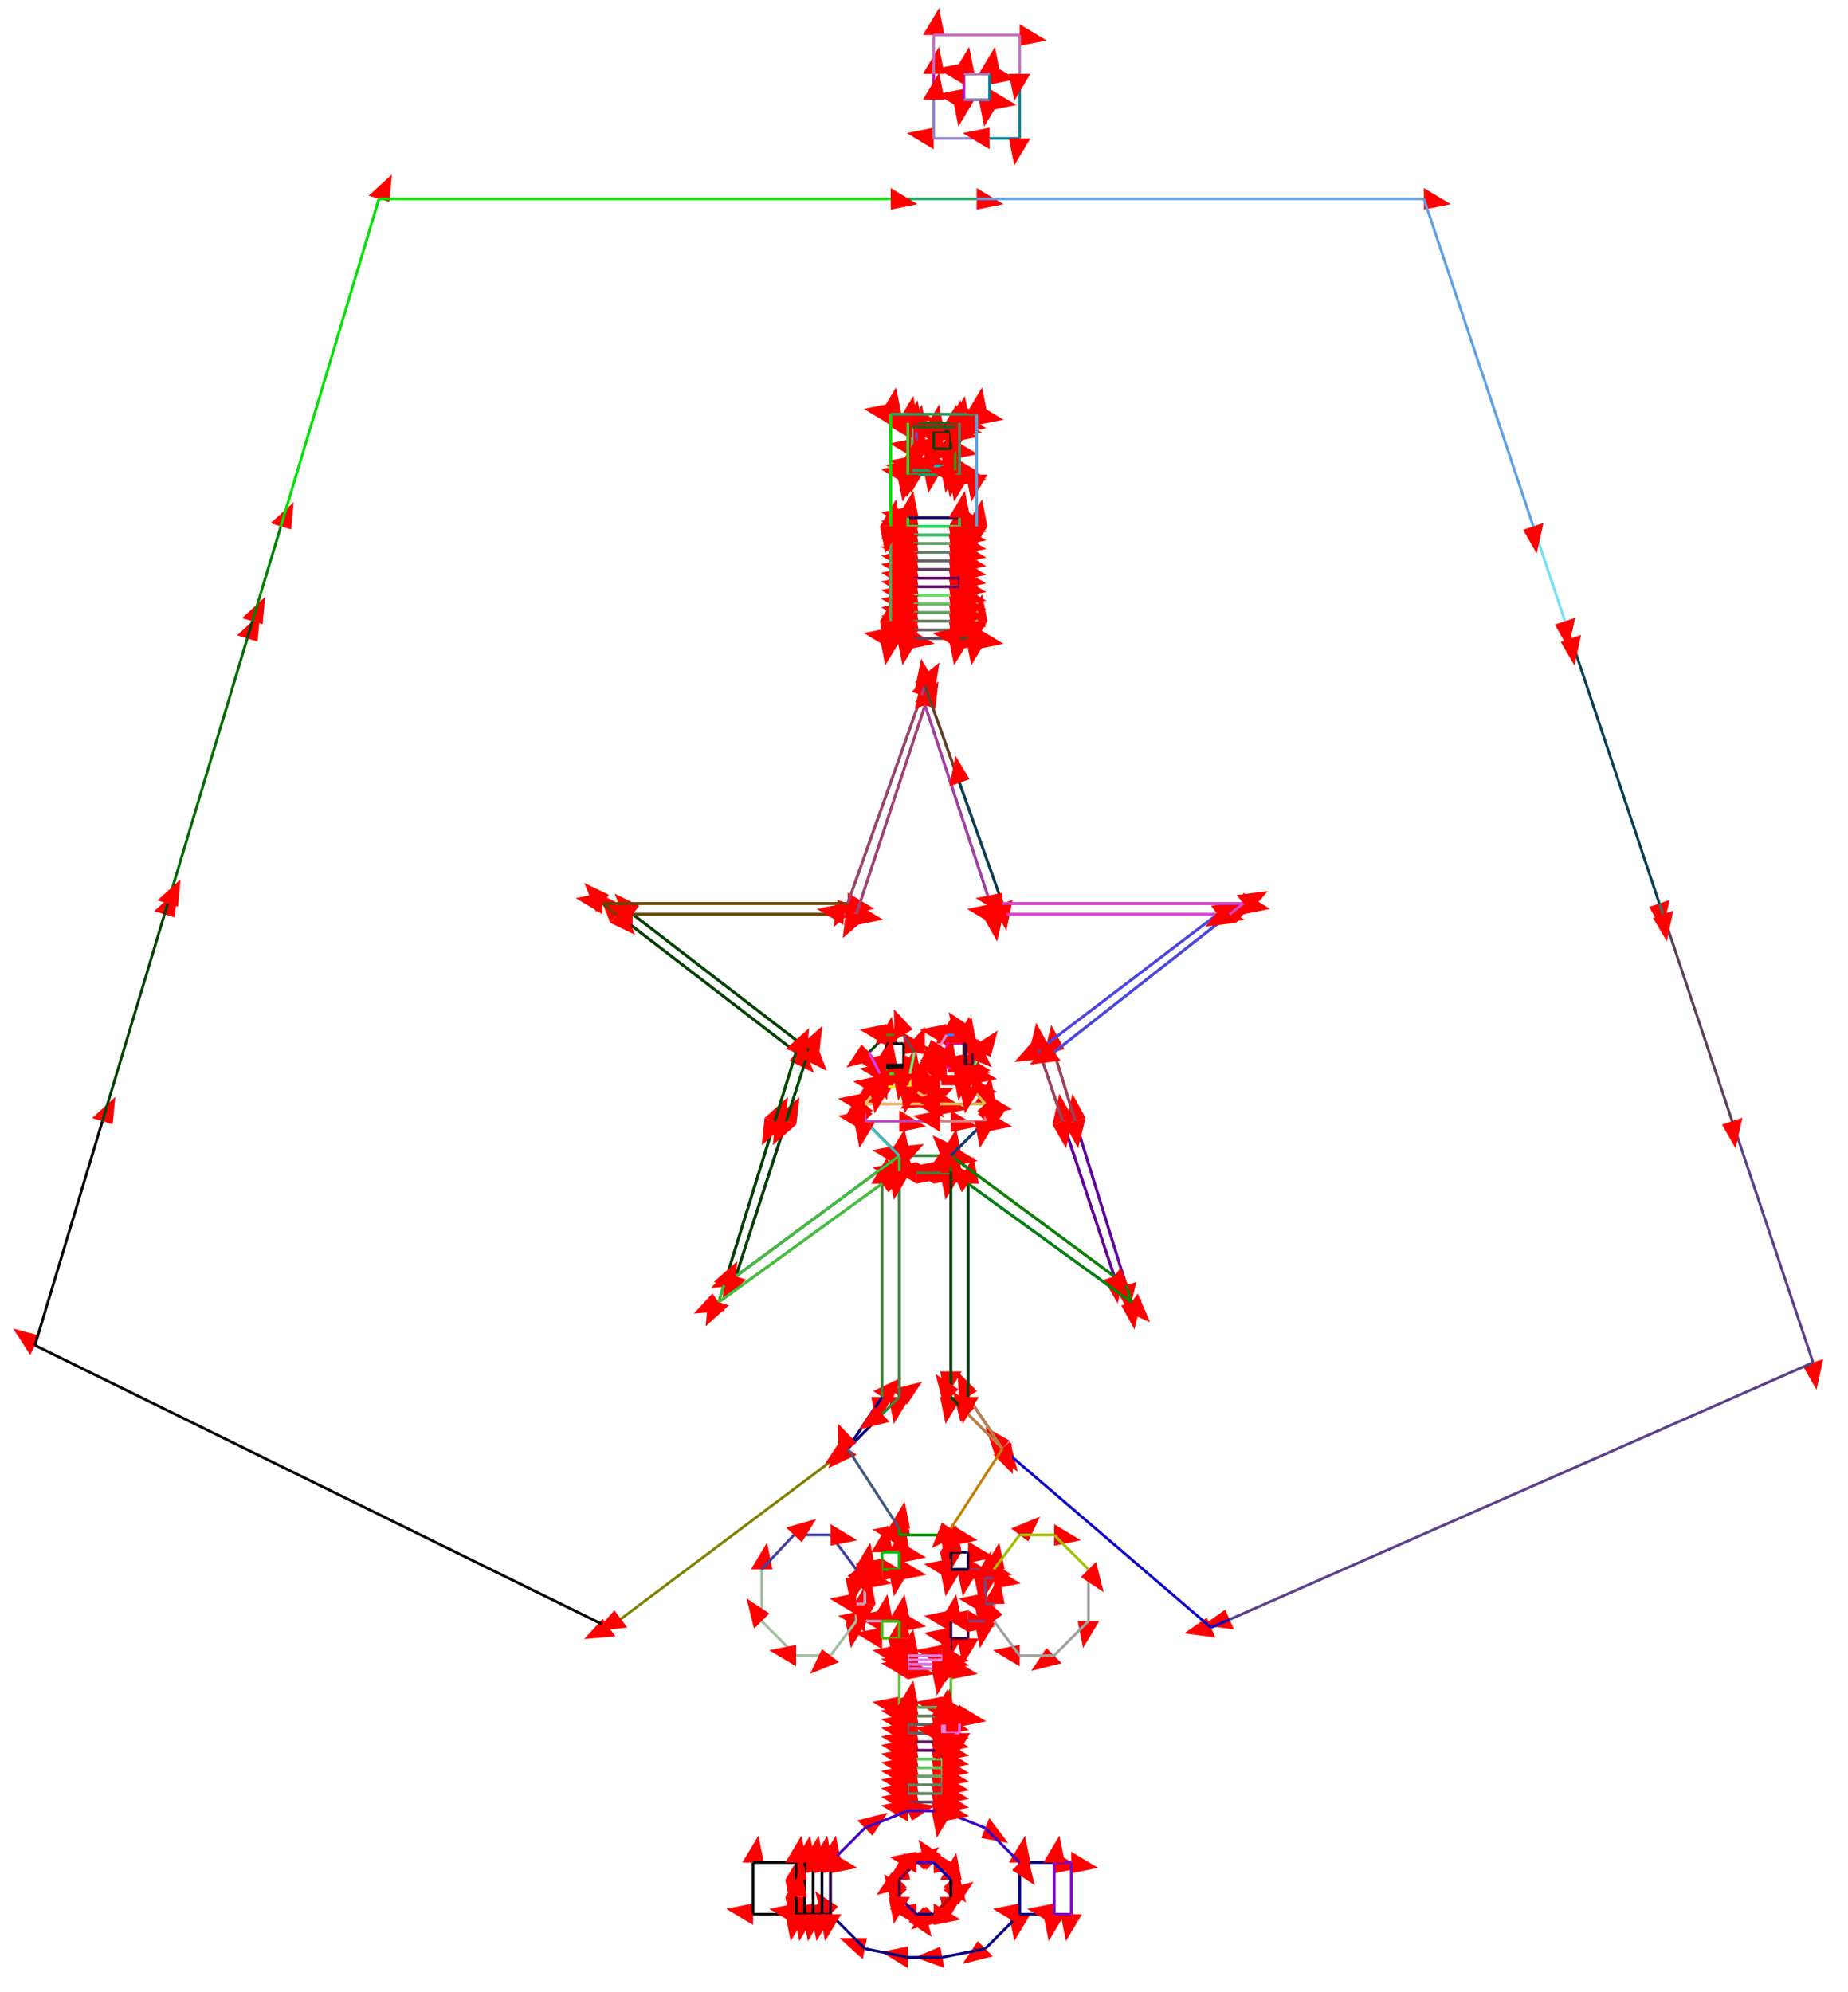 <svg width="900" height="970" preserveAspectRatio="none" viewBox="-3026 -6786 6876 7396"
 xmlns="http://www.w3.org/2000/svg" xmlns:xlink="http://www.w3.org/1999/xlink">
   <defs>
    <marker id="arrow" markerWidth="10" markerHeight="10" refX="0" refY="2" orient="auto" markerUnits="strokeWidth">
      <path d="M0,0 L0,4 L5,3 z" fill="#f00" />
    </marker>
  </defs>

<line x1="320" y1="256" x2="320" y2="192" stroke-width="10" stroke="rgb(64,0,64)" marker-end="url(#arrow)" />
<line x1="320" y1="192" x2="384" y2="128" stroke-width="10" stroke="rgb(64,0,64)" marker-end="url(#arrow)" />
<line x1="384" y1="128" x2="448" y2="128" stroke-width="10" stroke="rgb(64,0,64)" marker-end="url(#arrow)" />
<line x1="448" y1="128" x2="512" y2="192" stroke-width="10" stroke="rgb(64,0,64)" marker-end="url(#arrow)" />
<line x1="512" y1="192" x2="512" y2="256" stroke-width="10" stroke="rgb(64,0,64)" marker-end="url(#arrow)" />
<line x1="512" y1="256" x2="448" y2="320" stroke-width="10" stroke="rgb(64,0,64)" marker-end="url(#arrow)" />
<line x1="448" y1="320" x2="384" y2="320" stroke-width="10" stroke="rgb(64,0,64)" marker-end="url(#arrow)" />
<line x1="384" y1="320" x2="320" y2="256" stroke-width="10" stroke="rgb(64,0,64)" marker-end="url(#arrow)" />
<line x1="320" y1="256" x2="384" y2="320" stroke-width="10" stroke="rgb(64,0,128)" marker-end="url(#arrow)" />
<line x1="448" y1="320" x2="512" y2="256" stroke-width="10" stroke="rgb(192,-64,0)" marker-end="url(#arrow)" />
<line x1="512" y1="256" x2="512" y2="192" stroke-width="10" stroke="rgb(0,0,0)" marker-end="url(#arrow)" />
<line x1="384" y1="128" x2="320" y2="192" stroke-width="10" stroke="rgb(128,-128,64)" marker-end="url(#arrow)" />
<line x1="512" y1="192" x2="448" y2="128" stroke-width="10" stroke="rgb(0,-192,192)" marker-end="url(#arrow)" />
<line x1="768" y1="128" x2="768" y2="320" stroke-width="10" stroke="rgb(0,-192,192)" marker-end="url(#arrow)" />
<line x1="320" y1="192" x2="320" y2="256" stroke-width="10" stroke="rgb(64,-192,64)" marker-end="url(#arrow)" />
<line x1="64" y1="320" x2="64" y2="128" stroke-width="10" stroke="rgb(64,-192,64)" marker-end="url(#arrow)" />
<line x1="768" y1="320" x2="640" y2="448" stroke-width="10" stroke="rgb(0,-64,128)" marker-end="url(#arrow)" />
<line x1="640" y1="448" x2="480" y2="480" stroke-width="10" stroke="rgb(0,-64,128)" marker-end="url(#arrow)" />
<line x1="480" y1="480" x2="352" y2="480" stroke-width="10" stroke="rgb(0,-64,128)" marker-end="url(#arrow)" />
<line x1="352" y1="480" x2="192" y2="448" stroke-width="10" stroke="rgb(0,-64,128)" marker-end="url(#arrow)" />
<line x1="192" y1="448" x2="64" y2="320" stroke-width="10" stroke="rgb(0,-64,128)" marker-end="url(#arrow)" />
<line x1="384" y1="320" x2="448" y2="320" stroke-width="10" stroke="rgb(0,-64,128)" marker-end="url(#arrow)" />
<line x1="768" y1="128" x2="896" y2="128" stroke-width="10" stroke="rgb(0,-128,128)" marker-end="url(#arrow)" />
<line x1="896" y1="320" x2="768" y2="320" stroke-width="10" stroke="rgb(0,-128,128)" marker-end="url(#arrow)" />
<line x1="768" y1="320" x2="768" y2="128" stroke-width="10" stroke="rgb(0,-128,128)" marker-end="url(#arrow)" />
<line x1="896" y1="128" x2="896" y2="320" stroke-width="10" stroke="rgb(0,-128,128)" marker-end="url(#arrow)" />
<line x1="896" y1="128" x2="960" y2="128" stroke-width="10" stroke="rgb(128,-128,192)" marker-end="url(#arrow)" />
<line x1="960" y1="128" x2="960" y2="320" stroke-width="10" stroke="rgb(128,-128,192)" marker-end="url(#arrow)" />
<line x1="960" y1="320" x2="896" y2="320" stroke-width="10" stroke="rgb(128,-128,192)" marker-end="url(#arrow)" />
<line x1="896" y1="320" x2="896" y2="128" stroke-width="10" stroke="rgb(128,-128,192)" marker-end="url(#arrow)" />
<line x1="352" y1="-96" x2="352" y2="-128" stroke-width="10" stroke="rgb(96,96,96)" marker-end="url(#arrow)" />
<line x1="480" y1="-128" x2="480" y2="-96" stroke-width="10" stroke="rgb(96,96,96)" marker-end="url(#arrow)" />
<line x1="480" y1="-96" x2="352" y2="-96" stroke-width="10" stroke="rgb(96,96,96)" marker-end="url(#arrow)" />
<line x1="352" y1="-128" x2="480" y2="-128" stroke-width="10" stroke="rgb(96,96,96)" marker-end="url(#arrow)" />
<line x1="352" y1="-64" x2="352" y2="-96" stroke-width="10" stroke="rgb(96,64,96)" marker-end="url(#arrow)" />
<line x1="480" y1="-96" x2="480" y2="-64" stroke-width="10" stroke="rgb(96,64,96)" marker-end="url(#arrow)" />
<line x1="480" y1="-64" x2="352" y2="-64" stroke-width="10" stroke="rgb(96,64,96)" marker-end="url(#arrow)" />
<line x1="352" y1="-96" x2="480" y2="-96" stroke-width="10" stroke="rgb(96,64,96)" marker-end="url(#arrow)" />
<line x1="64" y1="128" x2="192" y2="0" stroke-width="10" stroke="rgb(64,-128,192)" marker-end="url(#arrow)" />
<line x1="192" y1="0" x2="352" y2="-64" stroke-width="10" stroke="rgb(64,-128,192)" marker-end="url(#arrow)" />
<line x1="480" y1="-64" x2="640" y2="0" stroke-width="10" stroke="rgb(64,-128,192)" marker-end="url(#arrow)" />
<line x1="640" y1="0" x2="768" y2="128" stroke-width="10" stroke="rgb(64,-128,192)" marker-end="url(#arrow)" />
<line x1="448" y1="128" x2="384" y2="128" stroke-width="10" stroke="rgb(64,-128,192)" marker-end="url(#arrow)" />
<line x1="352" y1="-64" x2="480" y2="-64" stroke-width="10" stroke="rgb(64,-128,192)" marker-end="url(#arrow)" />
<line x1="32" y1="128" x2="64" y2="128" stroke-width="10" stroke="rgb(32,-128,64)" marker-end="url(#arrow)" />
<line x1="64" y1="320" x2="32" y2="320" stroke-width="10" stroke="rgb(32,-128,64)" marker-end="url(#arrow)" />
<line x1="64" y1="128" x2="64" y2="320" stroke-width="10" stroke="rgb(32,-128,64)" marker-end="url(#arrow)" />
<line x1="32" y1="320" x2="32" y2="128" stroke-width="10" stroke="rgb(32,-128,64)" marker-end="url(#arrow)" />
<line x1="0" y1="128" x2="32" y2="128" stroke-width="10" stroke="rgb(0,-128,32)" marker-end="url(#arrow)" />
<line x1="32" y1="320" x2="0" y2="320" stroke-width="10" stroke="rgb(0,-128,32)" marker-end="url(#arrow)" />
<line x1="32" y1="128" x2="32" y2="320" stroke-width="10" stroke="rgb(0,-128,32)" marker-end="url(#arrow)" />
<line x1="0" y1="320" x2="0" y2="128" stroke-width="10" stroke="rgb(0,-128,32)" marker-end="url(#arrow)" />
<line x1="-32" y1="320" x2="-32" y2="128" stroke-width="10" stroke="rgb(-32,-64,-32)" marker-end="url(#arrow)" />
<line x1="-32" y1="128" x2="0" y2="128" stroke-width="10" stroke="rgb(-32,-64,-32)" marker-end="url(#arrow)" />
<line x1="0" y1="320" x2="-32" y2="320" stroke-width="10" stroke="rgb(-32,-64,-32)" marker-end="url(#arrow)" />
<line x1="0" y1="128" x2="0" y2="320" stroke-width="10" stroke="rgb(-32,-64,-32)" marker-end="url(#arrow)" />
<line x1="-64" y1="320" x2="-224" y2="320" stroke-width="10" stroke="rgb(-64,-64,-224)" marker-end="url(#arrow)" />
<line x1="-224" y1="320" x2="-224" y2="128" stroke-width="10" stroke="rgb(-64,-64,-224)" marker-end="url(#arrow)" />
<line x1="-224" y1="128" x2="-64" y2="128" stroke-width="10" stroke="rgb(-64,-64,-224)" marker-end="url(#arrow)" />
<line x1="-64" y1="192" x2="-64" y2="256" stroke-width="10" stroke="rgb(-64,-64,-224)" marker-end="url(#arrow)" />
<line x1="-64" y1="128" x2="-64" y2="192" stroke-width="10" stroke="rgb(-64,-64,-224)" marker-end="url(#arrow)" />
<line x1="-64" y1="256" x2="-64" y2="320" stroke-width="10" stroke="rgb(-64,-64,-224)" marker-end="url(#arrow)" />
<line x1="-64" y1="128" x2="-32" y2="128" stroke-width="10" stroke="rgb(-64,-128,-32)" marker-end="url(#arrow)" />
<line x1="-32" y1="320" x2="-64" y2="320" stroke-width="10" stroke="rgb(-64,-128,-32)" marker-end="url(#arrow)" />
<line x1="-32" y1="128" x2="-32" y2="320" stroke-width="10" stroke="rgb(-64,-128,-32)" marker-end="url(#arrow)" />
<line x1="-64" y1="256" x2="-64" y2="192" stroke-width="10" stroke="rgb(-64,-128,-32)" marker-end="url(#arrow)" />
<line x1="-64" y1="192" x2="-64" y2="128" stroke-width="10" stroke="rgb(-64,-128,-32)" marker-end="url(#arrow)" />
<line x1="-64" y1="320" x2="-64" y2="256" stroke-width="10" stroke="rgb(-64,-128,-32)" marker-end="url(#arrow)" />
<line x1="352" y1="-320" x2="352" y2="-352" stroke-width="10" stroke="rgb(96,64,96)" marker-end="url(#arrow)" />
<line x1="480" y1="-352" x2="480" y2="-320" stroke-width="10" stroke="rgb(96,64,96)" marker-end="url(#arrow)" />
<line x1="480" y1="-320" x2="352" y2="-320" stroke-width="10" stroke="rgb(96,64,96)" marker-end="url(#arrow)" />
<line x1="352" y1="-352" x2="480" y2="-352" stroke-width="10" stroke="rgb(96,64,96)" marker-end="url(#arrow)" />
<line x1="352" y1="-288" x2="352" y2="-320" stroke-width="10" stroke="rgb(96,32,96)" marker-end="url(#arrow)" />
<line x1="480" y1="-320" x2="480" y2="-288" stroke-width="10" stroke="rgb(96,32,96)" marker-end="url(#arrow)" />
<line x1="480" y1="-288" x2="352" y2="-288" stroke-width="10" stroke="rgb(96,32,96)" marker-end="url(#arrow)" />
<line x1="352" y1="-320" x2="480" y2="-320" stroke-width="10" stroke="rgb(96,32,96)" marker-end="url(#arrow)" />
<line x1="352" y1="-256" x2="352" y2="-288" stroke-width="10" stroke="rgb(96,0,96)" marker-end="url(#arrow)" />
<line x1="480" y1="-288" x2="480" y2="-256" stroke-width="10" stroke="rgb(96,0,96)" marker-end="url(#arrow)" />
<line x1="480" y1="-256" x2="352" y2="-256" stroke-width="10" stroke="rgb(96,0,96)" marker-end="url(#arrow)" />
<line x1="352" y1="-288" x2="480" y2="-288" stroke-width="10" stroke="rgb(96,0,96)" marker-end="url(#arrow)" />
<line x1="352" y1="-224" x2="352" y2="-256" stroke-width="10" stroke="rgb(96,224,96)" marker-end="url(#arrow)" />
<line x1="480" y1="-256" x2="480" y2="-224" stroke-width="10" stroke="rgb(96,224,96)" marker-end="url(#arrow)" />
<line x1="480" y1="-224" x2="352" y2="-224" stroke-width="10" stroke="rgb(96,224,96)" marker-end="url(#arrow)" />
<line x1="352" y1="-256" x2="480" y2="-256" stroke-width="10" stroke="rgb(96,224,96)" marker-end="url(#arrow)" />
<line x1="352" y1="-192" x2="352" y2="-224" stroke-width="10" stroke="rgb(96,192,96)" marker-end="url(#arrow)" />
<line x1="480" y1="-224" x2="480" y2="-192" stroke-width="10" stroke="rgb(96,192,96)" marker-end="url(#arrow)" />
<line x1="480" y1="-192" x2="352" y2="-192" stroke-width="10" stroke="rgb(96,192,96)" marker-end="url(#arrow)" />
<line x1="352" y1="-224" x2="480" y2="-224" stroke-width="10" stroke="rgb(96,192,96)" marker-end="url(#arrow)" />
<line x1="352" y1="-160" x2="352" y2="-192" stroke-width="10" stroke="rgb(96,160,96)" marker-end="url(#arrow)" />
<line x1="480" y1="-192" x2="480" y2="-160" stroke-width="10" stroke="rgb(96,160,96)" marker-end="url(#arrow)" />
<line x1="480" y1="-160" x2="352" y2="-160" stroke-width="10" stroke="rgb(96,160,96)" marker-end="url(#arrow)" />
<line x1="352" y1="-192" x2="480" y2="-192" stroke-width="10" stroke="rgb(96,160,96)" marker-end="url(#arrow)" />
<line x1="352" y1="-128" x2="352" y2="-160" stroke-width="10" stroke="rgb(96,128,96)" marker-end="url(#arrow)" />
<line x1="480" y1="-160" x2="480" y2="-128" stroke-width="10" stroke="rgb(96,128,96)" marker-end="url(#arrow)" />
<line x1="480" y1="-128" x2="352" y2="-128" stroke-width="10" stroke="rgb(96,128,96)" marker-end="url(#arrow)" />
<line x1="352" y1="-160" x2="480" y2="-160" stroke-width="10" stroke="rgb(96,128,96)" marker-end="url(#arrow)" />
<line x1="352" y1="-448" x2="320" y2="-448" stroke-width="10" stroke="rgb(96,192,64)" marker-end="url(#arrow)" />
<line x1="512" y1="-448" x2="480" y2="-448" stroke-width="10" stroke="rgb(96,192,64)" marker-end="url(#arrow)" />
<line x1="480" y1="-448" x2="352" y2="-448" stroke-width="10" stroke="rgb(96,192,64)" marker-end="url(#arrow)" />
<line x1="480" y1="-592" x2="512" y2="-592" stroke-width="10" stroke="rgb(96,192,64)" marker-end="url(#arrow)" />
<line x1="512" y1="-592" x2="512" y2="-448" stroke-width="10" stroke="rgb(96,192,64)" marker-end="url(#arrow)" />
<line x1="320" y1="-448" x2="320" y2="-592" stroke-width="10" stroke="rgb(96,192,64)" marker-end="url(#arrow)" />
<line x1="320" y1="-592" x2="352" y2="-592" stroke-width="10" stroke="rgb(96,192,64)" marker-end="url(#arrow)" />
<line x1="352" y1="-592" x2="480" y2="-592" stroke-width="10" stroke="rgb(96,192,64)" marker-end="url(#arrow)" />
<line x1="352" y1="-416" x2="352" y2="-448" stroke-width="10" stroke="rgb(96,160,96)" marker-end="url(#arrow)" />
<line x1="480" y1="-448" x2="480" y2="-416" stroke-width="10" stroke="rgb(96,160,96)" marker-end="url(#arrow)" />
<line x1="480" y1="-416" x2="352" y2="-416" stroke-width="10" stroke="rgb(96,160,96)" marker-end="url(#arrow)" />
<line x1="352" y1="-448" x2="480" y2="-448" stroke-width="10" stroke="rgb(96,160,96)" marker-end="url(#arrow)" />
<line x1="480" y1="-608" x2="480" y2="-592" stroke-width="10" stroke="rgb(224,96,224)" marker-end="url(#arrow)" />
<line x1="352" y1="-592" x2="352" y2="-608" stroke-width="10" stroke="rgb(224,96,224)" marker-end="url(#arrow)" />
<line x1="352" y1="-608" x2="480" y2="-608" stroke-width="10" stroke="rgb(224,96,224)" marker-end="url(#arrow)" />
<line x1="480" y1="-592" x2="352" y2="-592" stroke-width="10" stroke="rgb(224,96,224)" marker-end="url(#arrow)" />
<line x1="480" y1="-624" x2="480" y2="-608" stroke-width="10" stroke="rgb(224,112,224)" marker-end="url(#arrow)" />
<line x1="352" y1="-608" x2="352" y2="-624" stroke-width="10" stroke="rgb(224,112,224)" marker-end="url(#arrow)" />
<line x1="480" y1="-608" x2="352" y2="-608" stroke-width="10" stroke="rgb(224,112,224)" marker-end="url(#arrow)" />
<line x1="352" y1="-624" x2="480" y2="-624" stroke-width="10" stroke="rgb(224,112,224)" marker-end="url(#arrow)" />
<line x1="352" y1="-384" x2="352" y2="-416" stroke-width="10" stroke="rgb(96,128,96)" marker-end="url(#arrow)" />
<line x1="480" y1="-416" x2="480" y2="-384" stroke-width="10" stroke="rgb(96,128,96)" marker-end="url(#arrow)" />
<line x1="480" y1="-384" x2="352" y2="-384" stroke-width="10" stroke="rgb(96,128,96)" marker-end="url(#arrow)" />
<line x1="352" y1="-416" x2="480" y2="-416" stroke-width="10" stroke="rgb(96,128,96)" marker-end="url(#arrow)" />
<line x1="352" y1="-352" x2="352" y2="-384" stroke-width="10" stroke="rgb(96,96,96)" marker-end="url(#arrow)" />
<line x1="480" y1="-352" x2="352" y2="-352" stroke-width="10" stroke="rgb(96,96,96)" marker-end="url(#arrow)" />
<line x1="352" y1="-384" x2="480" y2="-384" stroke-width="10" stroke="rgb(96,96,96)" marker-end="url(#arrow)" />
<line x1="480" y1="-384" x2="480" y2="-352" stroke-width="10" stroke="rgb(96,96,96)" marker-end="url(#arrow)" />
<line x1="488" y1="-352" x2="488" y2="-416" stroke-width="10" stroke="rgb(232,96,232)" marker-end="url(#arrow)" />
<line x1="488" y1="-416" x2="544" y2="-416" stroke-width="10" stroke="rgb(232,96,232)" marker-end="url(#arrow)" />
<line x1="544" y1="-416" x2="544" y2="-352" stroke-width="10" stroke="rgb(232,96,232)" marker-end="url(#arrow)" />
<line x1="544" y1="-352" x2="488" y2="-352" stroke-width="10" stroke="rgb(232,96,232)" marker-end="url(#arrow)" />
<line x1="480" y1="-384" x2="480" y2="-416" stroke-width="10" stroke="rgb(224,128,224)" marker-end="url(#arrow)" />
<line x1="480" y1="-416" x2="488" y2="-416" stroke-width="10" stroke="rgb(224,128,224)" marker-end="url(#arrow)" />
<line x1="488" y1="-352" x2="480" y2="-352" stroke-width="10" stroke="rgb(224,128,224)" marker-end="url(#arrow)" />
<line x1="488" y1="-416" x2="488" y2="-352" stroke-width="10" stroke="rgb(224,128,224)" marker-end="url(#arrow)" />
<line x1="480" y1="-352" x2="480" y2="-384" stroke-width="10" stroke="rgb(224,128,224)" marker-end="url(#arrow)" />
<line x1="320" y1="-1600" x2="320" y2="-2432" stroke-width="10" stroke="rgb(64,64,64)" marker-end="url(#arrow)" />
<line x1="512" y1="-2432" x2="512" y2="-1695" stroke-width="10" stroke="rgb(64,64,64)" marker-end="url(#arrow)" />
<line x1="448" y1="-2432" x2="512" y2="-2432" stroke-width="10" stroke="rgb(64,64,64)" marker-end="url(#arrow)" />
<line x1="320" y1="-2432" x2="384" y2="-2432" stroke-width="10" stroke="rgb(64,64,64)" marker-end="url(#arrow)" />
<line x1="384" y1="-2432" x2="448" y2="-2432" stroke-width="10" stroke="rgb(64,64,64)" marker-end="url(#arrow)" />
<line x1="512" y1="-2496" x2="320" y2="-2496" stroke-width="10" stroke="rgb(0,192,64)" marker-end="url(#arrow)" />
<line x1="320" y1="-2624" x2="512" y2="-2624" stroke-width="10" stroke="rgb(0,192,64)" marker-end="url(#arrow)" />
<line x1="320" y1="-2432" x2="320" y2="-2496" stroke-width="10" stroke="rgb(64,128,64)" marker-end="url(#arrow)" />
<line x1="512" y1="-2496" x2="512" y2="-2432" stroke-width="10" stroke="rgb(64,128,64)" marker-end="url(#arrow)" />
<line x1="320" y1="-2496" x2="512" y2="-2496" stroke-width="10" stroke="rgb(64,128,64)" marker-end="url(#arrow)" />
<line x1="512" y1="-2432" x2="448" y2="-2432" stroke-width="10" stroke="rgb(64,128,64)" marker-end="url(#arrow)" />
<line x1="384" y1="-2432" x2="320" y2="-2432" stroke-width="10" stroke="rgb(64,128,64)" marker-end="url(#arrow)" />
<line x1="448" y1="-2432" x2="384" y2="-2432" stroke-width="10" stroke="rgb(64,128,64)" marker-end="url(#arrow)" />
<line x1="128" y1="-1408" x2="320" y2="-1600" stroke-width="10" stroke="rgb(128,128,64)" marker-end="url(#arrow)" />
<line x1="-716" y1="-776" x2="-760" y2="-744" stroke-width="10" stroke="rgb(-204,8,-248)" marker-end="url(#arrow)" />
<line x1="-760" y1="-744" x2="-2896" y2="-1792" stroke-width="10" stroke="rgb(-204,8,-248)" marker-end="url(#arrow)" />
<line x1="-2896" y1="-1792" x2="-2645" y2="-2624" stroke-width="10" stroke="rgb(-204,8,-248)" marker-end="url(#arrow)" />
<line x1="-143" y1="-2624" x2="-352" y2="-1952" stroke-width="10" stroke="rgb(-204,8,-248)" marker-end="url(#arrow)" />
<line x1="128" y1="-1408" x2="-716" y2="-776" stroke-width="10" stroke="rgb(128,128,-204)" marker-end="url(#arrow)" />
<line x1="256" y1="-2392" x2="256" y2="-1600" stroke-width="10" stroke="rgb(128,128,-204)" marker-end="url(#arrow)" />
<line x1="256" y1="-1600" x2="128" y2="-1408" stroke-width="10" stroke="rgb(128,128,-204)" marker-end="url(#arrow)" />
<line x1="-352" y1="-1952" x2="256" y2="-2392" stroke-width="10" stroke="rgb(128,128,-204)" marker-end="url(#arrow)" />
<line x1="256" y1="-1536" x2="128" y2="-1408" stroke-width="10" stroke="rgb(0,0,128)" marker-end="url(#arrow)" />
<line x1="128" y1="-1408" x2="256" y2="-1600" stroke-width="10" stroke="rgb(0,0,128)" marker-end="url(#arrow)" />
<line x1="320" y1="-2432" x2="320" y2="-1600" stroke-width="10" stroke="rgb(64,128,64)" marker-end="url(#arrow)" />
<line x1="320" y1="-1600" x2="256" y2="-1536" stroke-width="10" stroke="rgb(64,128,64)" marker-end="url(#arrow)" />
<line x1="320" y1="-2438" x2="320" y2="-2432" stroke-width="10" stroke="rgb(64,128,64)" marker-end="url(#arrow)" />
<line x1="256" y1="-1600" x2="256" y2="-2392" stroke-width="10" stroke="rgb(64,128,64)" marker-end="url(#arrow)" />
<line x1="-288" y1="-2048" x2="-101" y2="-2624" stroke-width="10" stroke="rgb(-32,0,-101)" marker-end="url(#arrow)" />
<line x1="320" y1="-2496" x2="-288" y2="-2048" stroke-width="10" stroke="rgb(-32,0,-101)" marker-end="url(#arrow)" />
<line x1="192" y1="-2624" x2="320" y2="-2496" stroke-width="10" stroke="rgb(-32,0,-101)" marker-end="url(#arrow)" />
<line x1="-101" y1="-2624" x2="-288" y2="-2048" stroke-width="10" stroke="rgb(-101,64,-32)" marker-end="url(#arrow)" />
<line x1="-332" y1="-2015" x2="-143" y2="-2624" stroke-width="10" stroke="rgb(-101,64,-32)" marker-end="url(#arrow)" />
<line x1="320" y1="-2496" x2="320" y2="-2438" stroke-width="10" stroke="rgb(64,192,64)" marker-end="url(#arrow)" />
<line x1="-288" y1="-2048" x2="320" y2="-2496" stroke-width="10" stroke="rgb(64,192,64)" marker-end="url(#arrow)" />
<line x1="256" y1="-2392" x2="-352" y2="-1952" stroke-width="10" stroke="rgb(64,192,64)" marker-end="url(#arrow)" />
<line x1="-352" y1="-1952" x2="-332" y2="-2015" stroke-width="10" stroke="rgb(64,192,64)" marker-end="url(#arrow)" />
<line x1="320" y1="-2496" x2="192" y2="-2624" stroke-width="10" stroke="rgb(64,192,192)" marker-end="url(#arrow)" />
<line x1="192" y1="-2624" x2="320" y2="-2624" stroke-width="10" stroke="rgb(64,192,192)" marker-end="url(#arrow)" />
<line x1="320" y1="-1024" x2="320" y2="-1088" stroke-width="10" stroke="rgb(64,0,64)" marker-end="url(#arrow)" />
<line x1="512" y1="-1088" x2="512" y2="-1024" stroke-width="10" stroke="rgb(64,0,64)" marker-end="url(#arrow)" />
<line x1="320" y1="-704" x2="320" y2="-768" stroke-width="10" stroke="rgb(64,0,64)" marker-end="url(#arrow)" />
<line x1="512" y1="-768" x2="512" y2="-704" stroke-width="10" stroke="rgb(64,0,64)" marker-end="url(#arrow)" />
<line x1="512" y1="-1024" x2="512" y2="-960" stroke-width="10" stroke="rgb(64,0,64)" marker-end="url(#arrow)" />
<line x1="320" y1="-960" x2="320" y2="-1024" stroke-width="10" stroke="rgb(64,0,64)" marker-end="url(#arrow)" />
<line x1="320" y1="-1088" x2="512" y2="-1088" stroke-width="10" stroke="rgb(64,0,64)" marker-end="url(#arrow)" />
<line x1="512" y1="-704" x2="512" y2="-640" stroke-width="10" stroke="rgb(64,0,64)" marker-end="url(#arrow)" />
<line x1="512" y1="-640" x2="480" y2="-640" stroke-width="10" stroke="rgb(64,0,64)" marker-end="url(#arrow)" />
<line x1="352" y1="-640" x2="320" y2="-640" stroke-width="10" stroke="rgb(64,0,64)" marker-end="url(#arrow)" />
<line x1="320" y1="-640" x2="320" y2="-704" stroke-width="10" stroke="rgb(64,0,64)" marker-end="url(#arrow)" />
<line x1="480" y1="-640" x2="352" y2="-640" stroke-width="10" stroke="rgb(64,0,64)" marker-end="url(#arrow)" />
<line x1="480" y1="-640" x2="480" y2="-624" stroke-width="10" stroke="rgb(224,128,224)" marker-end="url(#arrow)" />
<line x1="352" y1="-624" x2="352" y2="-640" stroke-width="10" stroke="rgb(224,128,224)" marker-end="url(#arrow)" />
<line x1="480" y1="-624" x2="352" y2="-624" stroke-width="10" stroke="rgb(224,128,224)" marker-end="url(#arrow)" />
<line x1="352" y1="-640" x2="480" y2="-640" stroke-width="10" stroke="rgb(224,128,224)" marker-end="url(#arrow)" />
<line x1="512" y1="-1695" x2="512" y2="-1600" stroke-width="10" stroke="rgb(0,159,0)" marker-end="url(#arrow)" />
<line x1="512" y1="-1088" x2="320" y2="-1088" stroke-width="10" stroke="rgb(0,159,0)" marker-end="url(#arrow)" />
<line x1="512" y1="-1112" x2="512" y2="-1088" stroke-width="10" stroke="rgb(0,159,0)" marker-end="url(#arrow)" />
<line x1="320" y1="-1088" x2="320" y2="-1112" stroke-width="10" stroke="rgb(0,159,0)" marker-end="url(#arrow)" />
<line x1="320" y1="-768" x2="256" y2="-768" stroke-width="10" stroke="rgb(64,0,0)" marker-end="url(#arrow)" />
<line x1="256" y1="-960" x2="320" y2="-960" stroke-width="10" stroke="rgb(64,0,0)" marker-end="url(#arrow)" />
<line x1="320" y1="-704" x2="256" y2="-704" stroke-width="10" stroke="rgb(64,192,0)" marker-end="url(#arrow)" />
<line x1="256" y1="-704" x2="256" y2="-768" stroke-width="10" stroke="rgb(64,192,0)" marker-end="url(#arrow)" />
<line x1="256" y1="-768" x2="320" y2="-768" stroke-width="10" stroke="rgb(64,192,0)" marker-end="url(#arrow)" />
<line x1="320" y1="-768" x2="320" y2="-704" stroke-width="10" stroke="rgb(64,192,0)" marker-end="url(#arrow)" />
<line x1="192" y1="-928" x2="192" y2="-960" stroke-width="10" stroke="rgb(192,160,192)" marker-end="url(#arrow)" />
<line x1="192" y1="-768" x2="192" y2="-832" stroke-width="10" stroke="rgb(192,160,192)" marker-end="url(#arrow)" />
<line x1="192" y1="-832" x2="192" y2="-928" stroke-width="10" stroke="rgb(192,160,192)" marker-end="url(#arrow)" />
<line x1="192" y1="-960" x2="256" y2="-960" stroke-width="10" stroke="rgb(192,160,192)" marker-end="url(#arrow)" />
<line x1="256" y1="-768" x2="192" y2="-768" stroke-width="10" stroke="rgb(192,160,192)" marker-end="url(#arrow)" />
<line x1="160" y1="-960" x2="160" y2="-928" stroke-width="10" stroke="rgb(160,192,160)" marker-end="url(#arrow)" />
<line x1="160" y1="-832" x2="160" y2="-768" stroke-width="10" stroke="rgb(160,192,160)" marker-end="url(#arrow)" />
<line x1="-192" y1="-768" x2="-192" y2="-960" stroke-width="10" stroke="rgb(160,192,160)" marker-end="url(#arrow)" />
<line x1="-64" y1="-640" x2="-192" y2="-768" stroke-width="10" stroke="rgb(160,192,160)" marker-end="url(#arrow)" />
<line x1="64" y1="-640" x2="-64" y2="-640" stroke-width="10" stroke="rgb(160,192,160)" marker-end="url(#arrow)" />
<line x1="160" y1="-768" x2="64" y2="-640" stroke-width="10" stroke="rgb(160,192,160)" marker-end="url(#arrow)" />
<line x1="192" y1="-928" x2="192" y2="-832" stroke-width="10" stroke="rgb(192,160,192)" marker-end="url(#arrow)" />
<line x1="160" y1="-928" x2="192" y2="-928" stroke-width="10" stroke="rgb(192,160,192)" marker-end="url(#arrow)" />
<line x1="192" y1="-832" x2="160" y2="-832" stroke-width="10" stroke="rgb(192,160,192)" marker-end="url(#arrow)" />
<line x1="64" y1="-1088" x2="160" y2="-960" stroke-width="10" stroke="rgb(64,64,160)" marker-end="url(#arrow)" />
<line x1="-72" y1="-1088" x2="64" y2="-1088" stroke-width="10" stroke="rgb(64,64,160)" marker-end="url(#arrow)" />
<line x1="-192" y1="-960" x2="-72" y2="-1088" stroke-width="10" stroke="rgb(64,64,160)" marker-end="url(#arrow)" />
<line x1="256" y1="-960" x2="256" y2="-1024" stroke-width="10" stroke="rgb(0,192,0)" marker-end="url(#arrow)" />
<line x1="256" y1="-1024" x2="320" y2="-1024" stroke-width="10" stroke="rgb(0,192,0)" marker-end="url(#arrow)" />
<line x1="320" y1="-960" x2="256" y2="-960" stroke-width="10" stroke="rgb(0,192,0)" marker-end="url(#arrow)" />
<line x1="320" y1="-1024" x2="320" y2="-960" stroke-width="10" stroke="rgb(0,192,0)" marker-end="url(#arrow)" />
<line x1="320" y1="-1112" x2="128" y2="-1408" stroke-width="10" stroke="rgb(64,88,128)" marker-end="url(#arrow)" />
<line x1="512" y1="-1600" x2="704" y2="-1408" stroke-width="10" stroke="rgb(0,64,192)" marker-end="url(#arrow)" />
<line x1="3419" y1="-2624" x2="3720" y2="-1728" stroke-width="10" stroke="rgb(91,64,136)" marker-end="url(#arrow)" />
<line x1="3720" y1="-1728" x2="1549" y2="-774" stroke-width="10" stroke="rgb(91,64,136)" marker-end="url(#arrow)" />
<line x1="1184" y1="-1952" x2="975" y2="-2624" stroke-width="10" stroke="rgb(91,64,136)" marker-end="url(#arrow)" />
<line x1="1549" y1="-774" x2="1480" y2="-744" stroke-width="10" stroke="rgb(13,6,200)" marker-end="url(#arrow)" />
<line x1="1480" y1="-744" x2="704" y2="-1408" stroke-width="10" stroke="rgb(13,6,200)" marker-end="url(#arrow)" />
<line x1="576" y1="-2392" x2="1184" y2="-1952" stroke-width="10" stroke="rgb(13,6,200)" marker-end="url(#arrow)" />
<line x1="576" y1="-1600" x2="576" y2="-2392" stroke-width="10" stroke="rgb(13,6,200)" marker-end="url(#arrow)" />
<line x1="704" y1="-1408" x2="576" y2="-1600" stroke-width="10" stroke="rgb(13,6,200)" marker-end="url(#arrow)" />
<line x1="704" y1="-1408" x2="576" y2="-1536" stroke-width="10" stroke="rgb(192,128,64)" marker-end="url(#arrow)" />
<line x1="576" y1="-1600" x2="704" y2="-1408" stroke-width="10" stroke="rgb(192,128,64)" marker-end="url(#arrow)" />
<line x1="512" y1="-1600" x2="512" y2="-2432" stroke-width="10" stroke="rgb(0,64,0)" marker-end="url(#arrow)" />
<line x1="576" y1="-1536" x2="512" y2="-1600" stroke-width="10" stroke="rgb(0,64,0)" marker-end="url(#arrow)" />
<line x1="512" y1="-2432" x2="512" y2="-2438" stroke-width="10" stroke="rgb(0,64,0)" marker-end="url(#arrow)" />
<line x1="576" y1="-2392" x2="576" y2="-1600" stroke-width="10" stroke="rgb(0,64,0)" marker-end="url(#arrow)" />
<line x1="1120" y1="-2048" x2="512" y2="-2496" stroke-width="10" stroke="rgb(96,0,0)" marker-end="url(#arrow)" />
<line x1="928" y1="-2624" x2="1120" y2="-2048" stroke-width="10" stroke="rgb(96,0,0)" marker-end="url(#arrow)" />
<line x1="512" y1="-2496" x2="640" y2="-2624" stroke-width="10" stroke="rgb(96,0,0)" marker-end="url(#arrow)" />
<line x1="1120" y1="-2048" x2="928" y2="-2624" stroke-width="10" stroke="rgb(96,0,160)" marker-end="url(#arrow)" />
<line x1="975" y1="-2624" x2="1164" y2="-2015" stroke-width="10" stroke="rgb(96,0,160)" marker-end="url(#arrow)" />
<line x1="512" y1="-2438" x2="512" y2="-2496" stroke-width="10" stroke="rgb(0,134,0)" marker-end="url(#arrow)" />
<line x1="512" y1="-2496" x2="1120" y2="-2048" stroke-width="10" stroke="rgb(0,134,0)" marker-end="url(#arrow)" />
<line x1="1164" y1="-2015" x2="1184" y2="-1952" stroke-width="10" stroke="rgb(0,134,0)" marker-end="url(#arrow)" />
<line x1="1184" y1="-1952" x2="576" y2="-2392" stroke-width="10" stroke="rgb(0,134,0)" marker-end="url(#arrow)" />
<line x1="512" y1="-2624" x2="640" y2="-2624" stroke-width="10" stroke="rgb(0,64,128)" marker-end="url(#arrow)" />
<line x1="640" y1="-2624" x2="512" y2="-2496" stroke-width="10" stroke="rgb(0,64,128)" marker-end="url(#arrow)" />
<line x1="576" y1="-768" x2="512" y2="-768" stroke-width="10" stroke="rgb(64,0,0)" marker-end="url(#arrow)" />
<line x1="512" y1="-960" x2="576" y2="-960" stroke-width="10" stroke="rgb(64,0,0)" marker-end="url(#arrow)" />
<line x1="576" y1="-768" x2="576" y2="-704" stroke-width="10" stroke="rgb(64,0,64)" marker-end="url(#arrow)" />
<line x1="576" y1="-704" x2="512" y2="-704" stroke-width="10" stroke="rgb(64,0,64)" marker-end="url(#arrow)" />
<line x1="512" y1="-704" x2="512" y2="-768" stroke-width="10" stroke="rgb(64,0,64)" marker-end="url(#arrow)" />
<line x1="512" y1="-768" x2="576" y2="-768" stroke-width="10" stroke="rgb(64,0,64)" marker-end="url(#arrow)" />
<line x1="640" y1="-832" x2="640" y2="-768" stroke-width="10" stroke="rgb(128,64,128)" marker-end="url(#arrow)" />
<line x1="640" y1="-960" x2="640" y2="-928" stroke-width="10" stroke="rgb(128,64,128)" marker-end="url(#arrow)" />
<line x1="640" y1="-928" x2="640" y2="-832" stroke-width="10" stroke="rgb(128,64,128)" marker-end="url(#arrow)" />
<line x1="576" y1="-960" x2="640" y2="-960" stroke-width="10" stroke="rgb(128,64,128)" marker-end="url(#arrow)" />
<line x1="640" y1="-768" x2="576" y2="-768" stroke-width="10" stroke="rgb(128,64,128)" marker-end="url(#arrow)" />
<line x1="672" y1="-928" x2="672" y2="-960" stroke-width="10" stroke="rgb(160,160,160)" marker-end="url(#arrow)" />
<line x1="672" y1="-768" x2="672" y2="-832" stroke-width="10" stroke="rgb(160,160,160)" marker-end="url(#arrow)" />
<line x1="1024" y1="-960" x2="1024" y2="-768" stroke-width="10" stroke="rgb(160,160,160)" marker-end="url(#arrow)" />
<line x1="1024" y1="-768" x2="896" y2="-640" stroke-width="10" stroke="rgb(160,160,160)" marker-end="url(#arrow)" />
<line x1="896" y1="-640" x2="768" y2="-640" stroke-width="10" stroke="rgb(160,160,160)" marker-end="url(#arrow)" />
<line x1="768" y1="-640" x2="672" y2="-768" stroke-width="10" stroke="rgb(160,160,160)" marker-end="url(#arrow)" />
<line x1="640" y1="-832" x2="640" y2="-928" stroke-width="10" stroke="rgb(128,64,128)" marker-end="url(#arrow)" />
<line x1="640" y1="-928" x2="672" y2="-928" stroke-width="10" stroke="rgb(128,64,128)" marker-end="url(#arrow)" />
<line x1="672" y1="-832" x2="640" y2="-832" stroke-width="10" stroke="rgb(128,64,128)" marker-end="url(#arrow)" />
<line x1="672" y1="-960" x2="768" y2="-1088" stroke-width="10" stroke="rgb(160,192,0)" marker-end="url(#arrow)" />
<line x1="768" y1="-1088" x2="896" y2="-1088" stroke-width="10" stroke="rgb(160,192,0)" marker-end="url(#arrow)" />
<line x1="896" y1="-1088" x2="1024" y2="-960" stroke-width="10" stroke="rgb(160,192,0)" marker-end="url(#arrow)" />
<line x1="512" y1="-1024" x2="576" y2="-1024" stroke-width="10" stroke="rgb(0,0,64)" marker-end="url(#arrow)" />
<line x1="576" y1="-1024" x2="576" y2="-960" stroke-width="10" stroke="rgb(0,0,64)" marker-end="url(#arrow)" />
<line x1="512" y1="-960" x2="512" y2="-1024" stroke-width="10" stroke="rgb(0,0,64)" marker-end="url(#arrow)" />
<line x1="576" y1="-960" x2="512" y2="-960" stroke-width="10" stroke="rgb(0,0,64)" marker-end="url(#arrow)" />
<line x1="704" y1="-1408" x2="512" y2="-1112" stroke-width="10" stroke="rgb(192,128,0)" marker-end="url(#arrow)" />
<line x1="-16" y1="-2888" x2="-672" y2="-3392" stroke-width="10" stroke="rgb(-16,72,-160)" marker-end="url(#arrow)" />
<line x1="-672" y1="-3392" x2="160" y2="-3392" stroke-width="10" stroke="rgb(-16,72,-160)" marker-end="url(#arrow)" />
<line x1="272" y1="-2944" x2="208" y2="-2880" stroke-width="10" stroke="rgb(-16,72,-160)" marker-end="url(#arrow)" />
<line x1="-101" y1="-2624" x2="-16" y2="-2888" stroke-width="10" stroke="rgb(-101,64,-16)" marker-end="url(#arrow)" />
<line x1="-2645" y1="-2624" x2="-2414" y2="-3392" stroke-width="10" stroke="rgb(-85,64,-110)" marker-end="url(#arrow)" />
<line x1="-64" y1="-2880" x2="-143" y2="-2624" stroke-width="10" stroke="rgb(-85,64,-110)" marker-end="url(#arrow)" />
<line x1="-731" y1="-3392" x2="-64" y2="-2880" stroke-width="10" stroke="rgb(-85,64,-110)" marker-end="url(#arrow)" />
<line x1="-672" y1="-3392" x2="-52" y2="-2916" stroke-width="10" stroke="rgb(-160,64,-52)" marker-end="url(#arrow)" />
<line x1="-64" y1="-2880" x2="-731" y2="-3392" stroke-width="10" stroke="rgb(-160,64,-52)" marker-end="url(#arrow)" />
<line x1="-16" y1="-2888" x2="-101" y2="-2624" stroke-width="10" stroke="rgb(-16,72,-101)" marker-end="url(#arrow)" />
<line x1="-52" y1="-2916" x2="-16" y2="-2888" stroke-width="10" stroke="rgb(-16,72,-101)" marker-end="url(#arrow)" />
<line x1="-143" y1="-2624" x2="-64" y2="-2880" stroke-width="10" stroke="rgb(-16,72,-101)" marker-end="url(#arrow)" />
<line x1="192" y1="-2688" x2="192" y2="-2624" stroke-width="10" stroke="rgb(192,128,192)" marker-end="url(#arrow)" />
<line x1="192" y1="-2624" x2="192" y2="-2688" stroke-width="10" stroke="rgb(192,64,192)" marker-end="url(#arrow)" />
<line x1="192" y1="-2688" x2="472" y2="-2688" stroke-width="10" stroke="rgb(192,64,192)" marker-end="url(#arrow)" />
<line x1="472" y1="-2624" x2="192" y2="-2624" stroke-width="10" stroke="rgb(192,64,192)" marker-end="url(#arrow)" />
<line x1="248" y1="-2752" x2="192" y2="-2688" stroke-width="10" stroke="rgb(248,192,192)" marker-end="url(#arrow)" />
<line x1="416" y1="-2712" x2="360" y2="-2752" stroke-width="10" stroke="rgb(160,152,104)" marker-end="url(#arrow)" />
<line x1="472" y1="-2752" x2="416" y2="-2712" stroke-width="10" stroke="rgb(160,152,104)" marker-end="url(#arrow)" />
<line x1="472" y1="-2688" x2="449" y2="-2688" stroke-width="10" stroke="rgb(216,128,193)" marker-end="url(#arrow)" />
<line x1="416" y1="-2712" x2="472" y2="-2752" stroke-width="10" stroke="rgb(216,128,193)" marker-end="url(#arrow)" />
<line x1="248" y1="-2752" x2="360" y2="-2752" stroke-width="10" stroke="rgb(248,192,104)" marker-end="url(#arrow)" />
<line x1="192" y1="-2688" x2="248" y2="-2752" stroke-width="10" stroke="rgb(248,192,104)" marker-end="url(#arrow)" />
<line x1="360" y1="-2752" x2="416" y2="-2712" stroke-width="10" stroke="rgb(248,192,104)" marker-end="url(#arrow)" />
<line x1="449" y1="-2688" x2="192" y2="-2688" stroke-width="10" stroke="rgb(248,192,104)" marker-end="url(#arrow)" />
<line x1="360" y1="-2752" x2="360" y2="-2800" stroke-width="10" stroke="rgb(104,192,104)" marker-end="url(#arrow)" />
<line x1="472" y1="-2800" x2="472" y2="-2752" stroke-width="10" stroke="rgb(104,192,104)" marker-end="url(#arrow)" />
<line x1="248" y1="-2800" x2="248" y2="-2752" stroke-width="10" stroke="rgb(248,240,248)" marker-end="url(#arrow)" />
<line x1="248" y1="-2800" x2="272" y2="-2800" stroke-width="10" stroke="rgb(248,240,16)" marker-end="url(#arrow)" />
<line x1="336" y1="-2800" x2="360" y2="-2800" stroke-width="10" stroke="rgb(248,240,16)" marker-end="url(#arrow)" />
<line x1="272" y1="-2800" x2="336" y2="-2800" stroke-width="10" stroke="rgb(248,240,16)" marker-end="url(#arrow)" />
<line x1="248" y1="-2752" x2="248" y2="-2800" stroke-width="10" stroke="rgb(248,240,16)" marker-end="url(#arrow)" />
<line x1="360" y1="-2752" x2="248" y2="-2752" stroke-width="10" stroke="rgb(248,240,16)" marker-end="url(#arrow)" />
<line x1="360" y1="-2800" x2="360" y2="-2752" stroke-width="10" stroke="rgb(248,240,16)" marker-end="url(#arrow)" />
<line x1="272" y1="-2832" x2="272" y2="-2912" stroke-width="10" stroke="rgb(16,16,16)" marker-end="url(#arrow)" />
<line x1="272" y1="-2912" x2="336" y2="-2912" stroke-width="10" stroke="rgb(16,16,16)" marker-end="url(#arrow)" />
<line x1="336" y1="-2912" x2="336" y2="-2832" stroke-width="10" stroke="rgb(16,16,16)" marker-end="url(#arrow)" />
<line x1="336" y1="-2832" x2="272" y2="-2832" stroke-width="10" stroke="rgb(16,16,16)" marker-end="url(#arrow)" />
<line x1="336" y1="-2944" x2="272" y2="-2944" stroke-width="10" stroke="rgb(80,128,16)" marker-end="url(#arrow)" />
<line x1="272" y1="-2800" x2="272" y2="-2824" stroke-width="10" stroke="rgb(16,240,16)" marker-end="url(#arrow)" />
<line x1="336" y1="-2824" x2="336" y2="-2800" stroke-width="10" stroke="rgb(16,240,16)" marker-end="url(#arrow)" />
<line x1="336" y1="-2800" x2="272" y2="-2800" stroke-width="10" stroke="rgb(16,240,16)" marker-end="url(#arrow)" />
<line x1="272" y1="-2824" x2="336" y2="-2824" stroke-width="10" stroke="rgb(16,240,16)" marker-end="url(#arrow)" />
<line x1="272" y1="-2824" x2="272" y2="-2832" stroke-width="10" stroke="rgb(16,8,16)" marker-end="url(#arrow)" />
<line x1="336" y1="-2832" x2="336" y2="-2824" stroke-width="10" stroke="rgb(16,8,16)" marker-end="url(#arrow)" />
<line x1="336" y1="-2824" x2="272" y2="-2824" stroke-width="10" stroke="rgb(16,8,16)" marker-end="url(#arrow)" />
<line x1="272" y1="-2832" x2="336" y2="-2832" stroke-width="10" stroke="rgb(16,8,16)" marker-end="url(#arrow)" />
<line x1="208" y1="-2880" x2="248" y2="-2800" stroke-width="10" stroke="rgb(208,64,248)" marker-end="url(#arrow)" />
<line x1="360" y1="-2800" x2="376" y2="-2880" stroke-width="10" stroke="rgb(104,240,120)" marker-end="url(#arrow)" />
<line x1="472" y1="-2905" x2="456" y2="-2880" stroke-width="10" stroke="rgb(104,240,120)" marker-end="url(#arrow)" />
<line x1="456" y1="-2880" x2="472" y2="-2800" stroke-width="10" stroke="rgb(200,64,216)" marker-end="url(#arrow)" />
<line x1="376" y1="-2880" x2="336" y2="-2944" stroke-width="10" stroke="rgb(120,64,80)" marker-end="url(#arrow)" />
<line x1="672" y1="-3392" x2="1504" y2="-3392" stroke-width="10" stroke="rgb(160,64,224)" marker-end="url(#arrow)" />
<line x1="1504" y1="-3392" x2="840" y2="-2888" stroke-width="10" stroke="rgb(160,64,224)" marker-end="url(#arrow)" />
<line x1="840" y1="-2888" x2="928" y2="-2624" stroke-width="10" stroke="rgb(72,72,160)" marker-end="url(#arrow)" />
<line x1="640" y1="-2624" x2="640" y2="-2688" stroke-width="10" stroke="rgb(72,72,160)" marker-end="url(#arrow)" />
<line x1="3162" y1="-3392" x2="3419" y2="-2624" stroke-width="10" stroke="rgb(90,64,91)" marker-end="url(#arrow)" />
<line x1="896" y1="-2880" x2="1549" y2="-3392" stroke-width="10" stroke="rgb(90,64,91)" marker-end="url(#arrow)" />
<line x1="975" y1="-2624" x2="896" y2="-2880" stroke-width="10" stroke="rgb(90,64,91)" marker-end="url(#arrow)" />
<line x1="928" y1="-2624" x2="853" y2="-2846" stroke-width="10" stroke="rgb(160,64,85)" marker-end="url(#arrow)" />
<line x1="896" y1="-2880" x2="975" y2="-2624" stroke-width="10" stroke="rgb(160,64,85)" marker-end="url(#arrow)" />
<line x1="840" y1="-2888" x2="1504" y2="-3392" stroke-width="10" stroke="rgb(72,72,224)" marker-end="url(#arrow)" />
<line x1="853" y1="-2846" x2="840" y2="-2888" stroke-width="10" stroke="rgb(72,72,224)" marker-end="url(#arrow)" />
<line x1="1549" y1="-3392" x2="896" y2="-2880" stroke-width="10" stroke="rgb(72,72,224)" marker-end="url(#arrow)" />
<line x1="472" y1="-2688" x2="640" y2="-2688" stroke-width="10" stroke="rgb(216,128,128)" marker-end="url(#arrow)" />
<line x1="640" y1="-2624" x2="472" y2="-2624" stroke-width="10" stroke="rgb(216,128,128)" marker-end="url(#arrow)" />
<line x1="640" y1="-2688" x2="640" y2="-2624" stroke-width="10" stroke="rgb(216,128,128)" marker-end="url(#arrow)" />
<line x1="640" y1="-2688" x2="584" y2="-2752" stroke-width="10" stroke="rgb(128,128,72)" marker-end="url(#arrow)" />
<line x1="472" y1="-2752" x2="584" y2="-2752" stroke-width="10" stroke="rgb(216,192,72)" marker-end="url(#arrow)" />
<line x1="640" y1="-2688" x2="472" y2="-2688" stroke-width="10" stroke="rgb(216,192,72)" marker-end="url(#arrow)" />
<line x1="584" y1="-2752" x2="640" y2="-2688" stroke-width="10" stroke="rgb(216,192,72)" marker-end="url(#arrow)" />
<line x1="584" y1="-2752" x2="584" y2="-2800" stroke-width="10" stroke="rgb(72,192,72)" marker-end="url(#arrow)" />
<line x1="472" y1="-2800" x2="496" y2="-2800" stroke-width="10" stroke="rgb(216,240,240)" marker-end="url(#arrow)" />
<line x1="560" y1="-2800" x2="584" y2="-2800" stroke-width="10" stroke="rgb(216,240,240)" marker-end="url(#arrow)" />
<line x1="496" y1="-2800" x2="560" y2="-2800" stroke-width="10" stroke="rgb(216,240,240)" marker-end="url(#arrow)" />
<line x1="472" y1="-2752" x2="472" y2="-2800" stroke-width="10" stroke="rgb(216,240,240)" marker-end="url(#arrow)" />
<line x1="584" y1="-2752" x2="472" y2="-2752" stroke-width="10" stroke="rgb(216,240,240)" marker-end="url(#arrow)" />
<line x1="584" y1="-2800" x2="584" y2="-2752" stroke-width="10" stroke="rgb(216,240,240)" marker-end="url(#arrow)" />
<line x1="496" y1="-2832" x2="496" y2="-2912" stroke-width="10" stroke="rgb(240,16,240)" marker-end="url(#arrow)" />
<line x1="496" y1="-2912" x2="560" y2="-2912" stroke-width="10" stroke="rgb(240,16,240)" marker-end="url(#arrow)" />
<line x1="560" y1="-2912" x2="560" y2="-2832" stroke-width="10" stroke="rgb(240,16,240)" marker-end="url(#arrow)" />
<line x1="560" y1="-2832" x2="496" y2="-2832" stroke-width="10" stroke="rgb(240,16,240)" marker-end="url(#arrow)" />
<line x1="560" y1="-2944" x2="496" y2="-2944" stroke-width="10" stroke="rgb(48,128,240)" marker-end="url(#arrow)" />
<line x1="496" y1="-2944" x2="472" y2="-2905" stroke-width="10" stroke="rgb(240,128,216)" marker-end="url(#arrow)" />
<line x1="496" y1="-2800" x2="496" y2="-2824" stroke-width="10" stroke="rgb(240,240,240)" marker-end="url(#arrow)" />
<line x1="560" y1="-2824" x2="560" y2="-2800" stroke-width="10" stroke="rgb(240,240,240)" marker-end="url(#arrow)" />
<line x1="560" y1="-2800" x2="496" y2="-2800" stroke-width="10" stroke="rgb(240,240,240)" marker-end="url(#arrow)" />
<line x1="496" y1="-2824" x2="560" y2="-2824" stroke-width="10" stroke="rgb(240,240,240)" marker-end="url(#arrow)" />
<line x1="496" y1="-2824" x2="496" y2="-2832" stroke-width="10" stroke="rgb(240,8,240)" marker-end="url(#arrow)" />
<line x1="560" y1="-2832" x2="560" y2="-2824" stroke-width="10" stroke="rgb(240,8,240)" marker-end="url(#arrow)" />
<line x1="560" y1="-2824" x2="496" y2="-2824" stroke-width="10" stroke="rgb(240,8,240)" marker-end="url(#arrow)" />
<line x1="496" y1="-2832" x2="560" y2="-2832" stroke-width="10" stroke="rgb(240,8,240)" marker-end="url(#arrow)" />
<line x1="584" y1="-2800" x2="624" y2="-2880" stroke-width="10" stroke="rgb(72,240,112)" marker-end="url(#arrow)" />
<line x1="624" y1="-2880" x2="560" y2="-2944" stroke-width="10" stroke="rgb(112,64,48)" marker-end="url(#arrow)" />
<line x1="592" y1="-2832" x2="568" y2="-2832" stroke-width="10" stroke="rgb(80,16,56)" marker-end="url(#arrow)" />
<line x1="568" y1="-2912" x2="592" y2="-2896" stroke-width="10" stroke="rgb(80,16,56)" marker-end="url(#arrow)" />
<line x1="592" y1="-2896" x2="592" y2="-2832" stroke-width="10" stroke="rgb(80,16,56)" marker-end="url(#arrow)" />
<line x1="568" y1="-2832" x2="568" y2="-2912" stroke-width="10" stroke="rgb(80,16,56)" marker-end="url(#arrow)" />
<line x1="560" y1="-2832" x2="560" y2="-2912" stroke-width="10" stroke="rgb(48,16,48)" marker-end="url(#arrow)" />
<line x1="560" y1="-2912" x2="568" y2="-2912" stroke-width="10" stroke="rgb(48,16,48)" marker-end="url(#arrow)" />
<line x1="568" y1="-2832" x2="560" y2="-2832" stroke-width="10" stroke="rgb(48,16,48)" marker-end="url(#arrow)" />
<line x1="568" y1="-2912" x2="568" y2="-2832" stroke-width="10" stroke="rgb(48,16,48)" marker-end="url(#arrow)" />
<line x1="-2402" y1="-3432" x2="-2106" y2="-4416" stroke-width="10" stroke="rgb(-98,104,-58)" marker-end="url(#arrow)" />
<line x1="288" y1="-4416" x2="352" y2="-4416" stroke-width="10" stroke="rgb(-98,104,-58)" marker-end="url(#arrow)" />
<line x1="128" y1="-3432" x2="-784" y2="-3432" stroke-width="10" stroke="rgb(-98,104,-58)" marker-end="url(#arrow)" />
<line x1="416" y1="-4240" x2="128" y2="-3432" stroke-width="10" stroke="rgb(-98,104,-58)" marker-end="url(#arrow)" />
<line x1="-2106" y1="-4416" x2="-2087" y2="-4480" stroke-width="10" stroke="rgb(-58,64,-39)" marker-end="url(#arrow)" />
<line x1="288" y1="-4480" x2="288" y2="-4416" stroke-width="10" stroke="rgb(-58,64,-39)" marker-end="url(#arrow)" />
<line x1="352" y1="-4416" x2="288" y2="-4416" stroke-width="10" stroke="rgb(96,64,32)" marker-end="url(#arrow)" />
<line x1="288" y1="-4416" x2="288" y2="-4480" stroke-width="10" stroke="rgb(96,64,32)" marker-end="url(#arrow)" />
<line x1="-2414" y1="-3392" x2="-2402" y2="-3432" stroke-width="10" stroke="rgb(-110,64,-98)" marker-end="url(#arrow)" />
<line x1="-784" y1="-3432" x2="-731" y2="-3392" stroke-width="10" stroke="rgb(-110,64,-98)" marker-end="url(#arrow)" />
<line x1="113" y1="-3392" x2="-672" y2="-3392" stroke-width="10" stroke="rgb(113,64,-160)" marker-end="url(#arrow)" />
<line x1="-731" y1="-3392" x2="-784" y2="-3432" stroke-width="10" stroke="rgb(113,64,-160)" marker-end="url(#arrow)" />
<line x1="-784" y1="-3432" x2="128" y2="-3432" stroke-width="10" stroke="rgb(113,64,-160)" marker-end="url(#arrow)" />
<line x1="416" y1="-4168" x2="672" y2="-3392" stroke-width="10" stroke="rgb(160,72,160)" marker-end="url(#arrow)" />
<line x1="160" y1="-3392" x2="416" y2="-4168" stroke-width="10" stroke="rgb(160,72,160)" marker-end="url(#arrow)" />
<line x1="160" y1="-3392" x2="113" y2="-3392" stroke-width="10" stroke="rgb(160,64,113)" marker-end="url(#arrow)" />
<line x1="416" y1="-4168" x2="160" y2="-3392" stroke-width="10" stroke="rgb(160,64,113)" marker-end="url(#arrow)" />
<line x1="128" y1="-3432" x2="403" y2="-4205" stroke-width="10" stroke="rgb(160,64,113)" marker-end="url(#arrow)" />
<line x1="672" y1="-3392" x2="416" y2="-4168" stroke-width="10" stroke="rgb(160,64,160)" marker-end="url(#arrow)" />
<line x1="718" y1="-3392" x2="672" y2="-3392" stroke-width="10" stroke="rgb(160,64,160)" marker-end="url(#arrow)" />
<line x1="403" y1="-4205" x2="416" y2="-4240" stroke-width="10" stroke="rgb(160,64,160)" marker-end="url(#arrow)" />
<line x1="416" y1="-4240" x2="704" y2="-3432" stroke-width="10" stroke="rgb(160,64,160)" marker-end="url(#arrow)" />
<line x1="352" y1="-4416" x2="544" y2="-4416" stroke-width="10" stroke="rgb(96,64,32)" marker-end="url(#arrow)" />
<line x1="544" y1="-3880" x2="416" y2="-4240" stroke-width="10" stroke="rgb(96,64,32)" marker-end="url(#arrow)" />
<line x1="352" y1="-4416" x2="352" y2="-4448" stroke-width="10" stroke="rgb(96,64,96)" marker-end="url(#arrow)" />
<line x1="544" y1="-4448" x2="544" y2="-4416" stroke-width="10" stroke="rgb(96,64,96)" marker-end="url(#arrow)" />
<line x1="544" y1="-4416" x2="352" y2="-4416" stroke-width="10" stroke="rgb(96,64,96)" marker-end="url(#arrow)" />
<line x1="352" y1="-4448" x2="544" y2="-4448" stroke-width="10" stroke="rgb(96,64,96)" marker-end="url(#arrow)" />
<line x1="352" y1="-4448" x2="352" y2="-4416" stroke-width="10" stroke="rgb(96,96,96)" marker-end="url(#arrow)" />
<line x1="352" y1="-4448" x2="352" y2="-4480" stroke-width="10" stroke="rgb(96,96,96)" marker-end="url(#arrow)" />
<line x1="544" y1="-4480" x2="544" y2="-4448" stroke-width="10" stroke="rgb(96,96,96)" marker-end="url(#arrow)" />
<line x1="544" y1="-4448" x2="352" y2="-4448" stroke-width="10" stroke="rgb(96,96,96)" marker-end="url(#arrow)" />
<line x1="352" y1="-4480" x2="544" y2="-4480" stroke-width="10" stroke="rgb(96,96,96)" marker-end="url(#arrow)" />
<line x1="352" y1="-4480" x2="352" y2="-4448" stroke-width="10" stroke="rgb(96,128,96)" marker-end="url(#arrow)" />
<line x1="2819" y1="-4416" x2="3148" y2="-3432" stroke-width="10" stroke="rgb(3,64,76)" marker-end="url(#arrow)" />
<line x1="544" y1="-4416" x2="608" y2="-4416" stroke-width="10" stroke="rgb(3,64,76)" marker-end="url(#arrow)" />
<line x1="704" y1="-3432" x2="544" y2="-3880" stroke-width="10" stroke="rgb(3,64,76)" marker-end="url(#arrow)" />
<line x1="1600" y1="-3432" x2="704" y2="-3432" stroke-width="10" stroke="rgb(3,64,76)" marker-end="url(#arrow)" />
<line x1="3148" y1="-3432" x2="3162" y2="-3392" stroke-width="10" stroke="rgb(76,104,90)" marker-end="url(#arrow)" />
<line x1="1549" y1="-3392" x2="1600" y2="-3432" stroke-width="10" stroke="rgb(76,104,90)" marker-end="url(#arrow)" />
<line x1="1504" y1="-3392" x2="718" y2="-3392" stroke-width="10" stroke="rgb(224,64,206)" marker-end="url(#arrow)" />
<line x1="704" y1="-3432" x2="1600" y2="-3432" stroke-width="10" stroke="rgb(224,64,206)" marker-end="url(#arrow)" />
<line x1="1600" y1="-3432" x2="1549" y2="-3392" stroke-width="10" stroke="rgb(224,64,206)" marker-end="url(#arrow)" />
<line x1="2797" y1="-4480" x2="2819" y2="-4416" stroke-width="10" stroke="rgb(237,128,3)" marker-end="url(#arrow)" />
<line x1="608" y1="-4416" x2="608" y2="-4480" stroke-width="10" stroke="rgb(237,128,3)" marker-end="url(#arrow)" />
<line x1="608" y1="-4416" x2="544" y2="-4416" stroke-width="10" stroke="rgb(96,64,32)" marker-end="url(#arrow)" />
<line x1="608" y1="-4480" x2="608" y2="-4416" stroke-width="10" stroke="rgb(96,64,32)" marker-end="url(#arrow)" />
<line x1="544" y1="-4448" x2="544" y2="-4480" stroke-width="10" stroke="rgb(96,64,32)" marker-end="url(#arrow)" />
<line x1="544" y1="-4416" x2="544" y2="-4448" stroke-width="10" stroke="rgb(96,64,32)" marker-end="url(#arrow)" />
<line x1="2679" y1="-4832" x2="2797" y2="-4480" stroke-width="10" stroke="rgb(119,224,237)" marker-end="url(#arrow)" />
<line x1="608" y1="-4480" x2="608" y2="-4832" stroke-width="10" stroke="rgb(119,224,237)" marker-end="url(#arrow)" />
<line x1="608" y1="-4832" x2="608" y2="-4480" stroke-width="10" stroke="rgb(96,224,96)" marker-end="url(#arrow)" />
<line x1="544" y1="-4768" x2="544" y2="-4800" stroke-width="10" stroke="rgb(96,224,96)" marker-end="url(#arrow)" />
<line x1="544" y1="-4736" x2="544" y2="-4768" stroke-width="10" stroke="rgb(96,224,96)" marker-end="url(#arrow)" />
<line x1="544" y1="-4704" x2="544" y2="-4736" stroke-width="10" stroke="rgb(96,224,96)" marker-end="url(#arrow)" />
<line x1="544" y1="-4672" x2="544" y2="-4704" stroke-width="10" stroke="rgb(96,224,96)" marker-end="url(#arrow)" />
<line x1="544" y1="-4640" x2="544" y2="-4672" stroke-width="10" stroke="rgb(96,224,96)" marker-end="url(#arrow)" />
<line x1="544" y1="-4608" x2="544" y2="-4640" stroke-width="10" stroke="rgb(96,224,96)" marker-end="url(#arrow)" />
<line x1="544" y1="-4576" x2="544" y2="-4608" stroke-width="10" stroke="rgb(96,224,96)" marker-end="url(#arrow)" />
<line x1="544" y1="-4544" x2="544" y2="-4576" stroke-width="10" stroke="rgb(96,224,96)" marker-end="url(#arrow)" />
<line x1="544" y1="-4512" x2="544" y2="-4544" stroke-width="10" stroke="rgb(96,224,96)" marker-end="url(#arrow)" />
<line x1="544" y1="-4480" x2="544" y2="-4512" stroke-width="10" stroke="rgb(96,224,96)" marker-end="url(#arrow)" />
<line x1="544" y1="-4800" x2="544" y2="-4832" stroke-width="10" stroke="rgb(96,224,96)" marker-end="url(#arrow)" />
<line x1="352" y1="-4640" x2="352" y2="-4672" stroke-width="10" stroke="rgb(96,32,96)" marker-end="url(#arrow)" />
<line x1="544" y1="-4672" x2="544" y2="-4640" stroke-width="10" stroke="rgb(96,32,96)" marker-end="url(#arrow)" />
<line x1="544" y1="-4640" x2="352" y2="-4640" stroke-width="10" stroke="rgb(96,32,96)" marker-end="url(#arrow)" />
<line x1="352" y1="-4672" x2="544" y2="-4672" stroke-width="10" stroke="rgb(96,32,96)" marker-end="url(#arrow)" />
<line x1="352" y1="-4672" x2="352" y2="-4704" stroke-width="10" stroke="rgb(96,64,96)" marker-end="url(#arrow)" />
<line x1="544" y1="-4704" x2="544" y2="-4672" stroke-width="10" stroke="rgb(96,64,96)" marker-end="url(#arrow)" />
<line x1="544" y1="-4672" x2="352" y2="-4672" stroke-width="10" stroke="rgb(96,64,96)" marker-end="url(#arrow)" />
<line x1="352" y1="-4704" x2="544" y2="-4704" stroke-width="10" stroke="rgb(96,64,96)" marker-end="url(#arrow)" />
<line x1="352" y1="-4704" x2="352" y2="-4736" stroke-width="10" stroke="rgb(96,96,96)" marker-end="url(#arrow)" />
<line x1="544" y1="-4736" x2="544" y2="-4704" stroke-width="10" stroke="rgb(96,96,96)" marker-end="url(#arrow)" />
<line x1="544" y1="-4704" x2="352" y2="-4704" stroke-width="10" stroke="rgb(96,96,96)" marker-end="url(#arrow)" />
<line x1="352" y1="-4736" x2="544" y2="-4736" stroke-width="10" stroke="rgb(96,96,96)" marker-end="url(#arrow)" />
<line x1="352" y1="-4736" x2="352" y2="-4768" stroke-width="10" stroke="rgb(96,128,96)" marker-end="url(#arrow)" />
<line x1="544" y1="-4768" x2="544" y2="-4736" stroke-width="10" stroke="rgb(96,128,96)" marker-end="url(#arrow)" />
<line x1="544" y1="-4736" x2="352" y2="-4736" stroke-width="10" stroke="rgb(96,128,96)" marker-end="url(#arrow)" />
<line x1="352" y1="-4768" x2="544" y2="-4768" stroke-width="10" stroke="rgb(96,128,96)" marker-end="url(#arrow)" />
<line x1="352" y1="-4768" x2="352" y2="-4800" stroke-width="10" stroke="rgb(96,160,96)" marker-end="url(#arrow)" />
<line x1="544" y1="-4800" x2="544" y2="-4768" stroke-width="10" stroke="rgb(96,160,96)" marker-end="url(#arrow)" />
<line x1="544" y1="-4768" x2="352" y2="-4768" stroke-width="10" stroke="rgb(96,160,96)" marker-end="url(#arrow)" />
<line x1="352" y1="-4800" x2="544" y2="-4800" stroke-width="10" stroke="rgb(96,160,96)" marker-end="url(#arrow)" />
<line x1="544" y1="-4800" x2="352" y2="-4800" stroke-width="10" stroke="rgb(32,192,96)" marker-end="url(#arrow)" />
<line x1="352" y1="-4800" x2="352" y2="-4832" stroke-width="10" stroke="rgb(32,192,96)" marker-end="url(#arrow)" />
<line x1="352" y1="-4832" x2="544" y2="-4832" stroke-width="10" stroke="rgb(32,192,96)" marker-end="url(#arrow)" />
<line x1="544" y1="-4832" x2="544" y2="-4800" stroke-width="10" stroke="rgb(32,192,96)" marker-end="url(#arrow)" />
<line x1="352" y1="-4480" x2="352" y2="-4512" stroke-width="10" stroke="rgb(96,128,96)" marker-end="url(#arrow)" />
<line x1="544" y1="-4512" x2="544" y2="-4480" stroke-width="10" stroke="rgb(96,128,96)" marker-end="url(#arrow)" />
<line x1="544" y1="-4480" x2="352" y2="-4480" stroke-width="10" stroke="rgb(96,128,96)" marker-end="url(#arrow)" />
<line x1="352" y1="-4512" x2="544" y2="-4512" stroke-width="10" stroke="rgb(96,128,96)" marker-end="url(#arrow)" />
<line x1="352" y1="-4512" x2="352" y2="-4544" stroke-width="10" stroke="rgb(96,160,96)" marker-end="url(#arrow)" />
<line x1="544" y1="-4544" x2="544" y2="-4512" stroke-width="10" stroke="rgb(96,160,96)" marker-end="url(#arrow)" />
<line x1="544" y1="-4512" x2="352" y2="-4512" stroke-width="10" stroke="rgb(96,160,96)" marker-end="url(#arrow)" />
<line x1="352" y1="-4544" x2="544" y2="-4544" stroke-width="10" stroke="rgb(96,160,96)" marker-end="url(#arrow)" />
<line x1="352" y1="-4544" x2="352" y2="-4576" stroke-width="10" stroke="rgb(96,192,96)" marker-end="url(#arrow)" />
<line x1="544" y1="-4576" x2="544" y2="-4544" stroke-width="10" stroke="rgb(96,192,96)" marker-end="url(#arrow)" />
<line x1="544" y1="-4544" x2="352" y2="-4544" stroke-width="10" stroke="rgb(96,192,96)" marker-end="url(#arrow)" />
<line x1="352" y1="-4576" x2="544" y2="-4576" stroke-width="10" stroke="rgb(96,192,96)" marker-end="url(#arrow)" />
<line x1="352" y1="-4576" x2="352" y2="-4608" stroke-width="10" stroke="rgb(96,224,96)" marker-end="url(#arrow)" />
<line x1="544" y1="-4608" x2="544" y2="-4576" stroke-width="10" stroke="rgb(96,224,96)" marker-end="url(#arrow)" />
<line x1="544" y1="-4576" x2="352" y2="-4576" stroke-width="10" stroke="rgb(96,224,96)" marker-end="url(#arrow)" />
<line x1="352" y1="-4608" x2="544" y2="-4608" stroke-width="10" stroke="rgb(96,224,96)" marker-end="url(#arrow)" />
<line x1="352" y1="-4608" x2="352" y2="-4640" stroke-width="10" stroke="rgb(96,0,96)" marker-end="url(#arrow)" />
<line x1="544" y1="-4640" x2="544" y2="-4608" stroke-width="10" stroke="rgb(96,0,96)" marker-end="url(#arrow)" />
<line x1="544" y1="-4608" x2="352" y2="-4608" stroke-width="10" stroke="rgb(96,0,96)" marker-end="url(#arrow)" />
<line x1="352" y1="-4640" x2="544" y2="-4640" stroke-width="10" stroke="rgb(96,0,96)" marker-end="url(#arrow)" />
<line x1="-2087" y1="-4480" x2="-1981" y2="-4832" stroke-width="10" stroke="rgb(-39,128,-189)" marker-end="url(#arrow)" />
<line x1="288" y1="-4832" x2="288" y2="-4480" stroke-width="10" stroke="rgb(-39,128,-189)" marker-end="url(#arrow)" />
<line x1="352" y1="-4512" x2="352" y2="-4480" stroke-width="10" stroke="rgb(96,160,96)" marker-end="url(#arrow)" />
<line x1="352" y1="-4544" x2="352" y2="-4512" stroke-width="10" stroke="rgb(96,160,96)" marker-end="url(#arrow)" />
<line x1="352" y1="-4576" x2="352" y2="-4544" stroke-width="10" stroke="rgb(96,160,96)" marker-end="url(#arrow)" />
<line x1="352" y1="-4608" x2="352" y2="-4576" stroke-width="10" stroke="rgb(96,160,96)" marker-end="url(#arrow)" />
<line x1="352" y1="-4640" x2="352" y2="-4608" stroke-width="10" stroke="rgb(96,160,96)" marker-end="url(#arrow)" />
<line x1="352" y1="-4672" x2="352" y2="-4640" stroke-width="10" stroke="rgb(96,160,96)" marker-end="url(#arrow)" />
<line x1="352" y1="-4704" x2="352" y2="-4672" stroke-width="10" stroke="rgb(96,160,96)" marker-end="url(#arrow)" />
<line x1="352" y1="-4736" x2="352" y2="-4704" stroke-width="10" stroke="rgb(96,160,96)" marker-end="url(#arrow)" />
<line x1="352" y1="-4768" x2="352" y2="-4736" stroke-width="10" stroke="rgb(96,160,96)" marker-end="url(#arrow)" />
<line x1="352" y1="-4800" x2="352" y2="-4768" stroke-width="10" stroke="rgb(96,160,96)" marker-end="url(#arrow)" />
<line x1="288" y1="-4480" x2="288" y2="-4832" stroke-width="10" stroke="rgb(96,160,96)" marker-end="url(#arrow)" />
<line x1="352" y1="-4832" x2="352" y2="-4800" stroke-width="10" stroke="rgb(96,160,96)" marker-end="url(#arrow)" />
<line x1="560" y1="-6512" x2="656" y2="-6512" stroke-width="10" stroke="rgb(48,112,144)" marker-end="url(#arrow)" />
<line x1="656" y1="-6512" x2="656" y2="-6416" stroke-width="10" stroke="rgb(48,112,144)" marker-end="url(#arrow)" />
<line x1="656" y1="-6416" x2="560" y2="-6416" stroke-width="10" stroke="rgb(48,112,144)" marker-end="url(#arrow)" />
<line x1="560" y1="-6416" x2="560" y2="-6512" stroke-width="10" stroke="rgb(48,112,144)" marker-end="url(#arrow)" />
<line x1="448" y1="-6416" x2="448" y2="-6512" stroke-width="10" stroke="rgb(192,16,192)" marker-end="url(#arrow)" />
<line x1="560" y1="-6512" x2="560" y2="-6416" stroke-width="10" stroke="rgb(192,16,192)" marker-end="url(#arrow)" />
<line x1="656" y1="-6272" x2="448" y2="-6272" stroke-width="10" stroke="rgb(144,128,192)" marker-end="url(#arrow)" />
<line x1="448" y1="-6272" x2="448" y2="-6416" stroke-width="10" stroke="rgb(144,128,192)" marker-end="url(#arrow)" />
<line x1="560" y1="-6416" x2="656" y2="-6416" stroke-width="10" stroke="rgb(144,128,192)" marker-end="url(#arrow)" />
<line x1="768" y1="-6272" x2="656" y2="-6272" stroke-width="10" stroke="rgb(0,128,144)" marker-end="url(#arrow)" />
<line x1="768" y1="-6512" x2="768" y2="-6272" stroke-width="10" stroke="rgb(0,128,144)" marker-end="url(#arrow)" />
<line x1="656" y1="-6416" x2="656" y2="-6512" stroke-width="10" stroke="rgb(0,128,144)" marker-end="url(#arrow)" />
<line x1="448" y1="-6512" x2="448" y2="-6656" stroke-width="10" stroke="rgb(192,112,192)" marker-end="url(#arrow)" />
<line x1="448" y1="-6656" x2="768" y2="-6656" stroke-width="10" stroke="rgb(192,112,192)" marker-end="url(#arrow)" />
<line x1="768" y1="-6656" x2="768" y2="-6512" stroke-width="10" stroke="rgb(192,112,192)" marker-end="url(#arrow)" />
<line x1="656" y1="-6512" x2="560" y2="-6512" stroke-width="10" stroke="rgb(192,112,192)" marker-end="url(#arrow)" />
<line x1="544" y1="-4832" x2="352" y2="-4832" stroke-width="10" stroke="rgb(32,224,96)" marker-end="url(#arrow)" />
<line x1="352" y1="-4832" x2="352" y2="-4864" stroke-width="10" stroke="rgb(32,224,96)" marker-end="url(#arrow)" />
<line x1="352" y1="-4864" x2="544" y2="-4864" stroke-width="10" stroke="rgb(32,224,96)" marker-end="url(#arrow)" />
<line x1="544" y1="-4864" x2="544" y2="-4832" stroke-width="10" stroke="rgb(32,224,96)" marker-end="url(#arrow)" />
<line x1="544" y1="-4864" x2="352" y2="-4864" stroke-width="10" stroke="rgb(32,0,96)" marker-end="url(#arrow)" />
<line x1="352" y1="-5024" x2="544" y2="-5024" stroke-width="10" stroke="rgb(32,0,96)" marker-end="url(#arrow)" />
<line x1="608" y1="-5024" x2="608" y2="-4832" stroke-width="10" stroke="rgb(96,160,96)" marker-end="url(#arrow)" />
<line x1="544" y1="-4832" x2="544" y2="-4864" stroke-width="10" stroke="rgb(96,160,96)" marker-end="url(#arrow)" />
<line x1="352" y1="-5248" x2="544" y2="-5248" stroke-width="10" stroke="rgb(96,128,32)" marker-end="url(#arrow)" />
<line x1="544" y1="-5216" x2="352" y2="-5216" stroke-width="10" stroke="rgb(96,128,32)" marker-end="url(#arrow)" />
<line x1="384" y1="-5056" x2="448" y2="-5056" stroke-width="10" stroke="rgb(128,192,192)" marker-end="url(#arrow)" />
<line x1="448" y1="-5040" x2="368" y2="-5040" stroke-width="10" stroke="rgb(128,192,192)" marker-end="url(#arrow)" />
<line x1="368" y1="-5040" x2="368" y2="-5056" stroke-width="10" stroke="rgb(128,192,192)" marker-end="url(#arrow)" />
<line x1="384" y1="-5120" x2="384" y2="-5056" stroke-width="10" stroke="rgb(128,0,128)" marker-end="url(#arrow)" />
<line x1="368" y1="-5056" x2="368" y2="-5120" stroke-width="10" stroke="rgb(128,0,128)" marker-end="url(#arrow)" />
<line x1="448" y1="-5056" x2="384" y2="-5056" stroke-width="10" stroke="rgb(192,192,128)" marker-end="url(#arrow)" />
<line x1="384" y1="-5056" x2="384" y2="-5120" stroke-width="10" stroke="rgb(192,192,128)" marker-end="url(#arrow)" />
<line x1="384" y1="-5120" x2="448" y2="-5120" stroke-width="10" stroke="rgb(192,192,128)" marker-end="url(#arrow)" />
<line x1="448" y1="-5120" x2="448" y2="-5056" stroke-width="10" stroke="rgb(192,192,128)" marker-end="url(#arrow)" />
<line x1="448" y1="-5056" x2="512" y2="-5056" stroke-width="10" stroke="rgb(192,192,0)" marker-end="url(#arrow)" />
<line x1="528" y1="-5056" x2="528" y2="-5040" stroke-width="10" stroke="rgb(192,192,0)" marker-end="url(#arrow)" />
<line x1="528" y1="-5040" x2="448" y2="-5040" stroke-width="10" stroke="rgb(192,192,0)" marker-end="url(#arrow)" />
<line x1="512" y1="-5056" x2="512" y2="-5120" stroke-width="10" stroke="rgb(0,192,0)" marker-end="url(#arrow)" />
<line x1="528" y1="-5120" x2="528" y2="-5056" stroke-width="10" stroke="rgb(0,192,0)" marker-end="url(#arrow)" />
<line x1="512" y1="-5056" x2="448" y2="-5056" stroke-width="10" stroke="rgb(0,192,192)" marker-end="url(#arrow)" />
<line x1="512" y1="-5120" x2="512" y2="-5056" stroke-width="10" stroke="rgb(0,192,192)" marker-end="url(#arrow)" />
<line x1="448" y1="-5120" x2="512" y2="-5120" stroke-width="10" stroke="rgb(0,192,192)" marker-end="url(#arrow)" />
<line x1="448" y1="-5056" x2="448" y2="-5120" stroke-width="10" stroke="rgb(0,192,192)" marker-end="url(#arrow)" />
<line x1="448" y1="-5184" x2="384" y2="-5184" stroke-width="10" stroke="rgb(192,64,128)" marker-end="url(#arrow)" />
<line x1="368" y1="-5200" x2="448" y2="-5200" stroke-width="10" stroke="rgb(192,64,128)" marker-end="url(#arrow)" />
<line x1="368" y1="-5184" x2="368" y2="-5200" stroke-width="10" stroke="rgb(192,64,128)" marker-end="url(#arrow)" />
<line x1="384" y1="-5184" x2="384" y2="-5120" stroke-width="10" stroke="rgb(128,64,128)" marker-end="url(#arrow)" />
<line x1="368" y1="-5120" x2="368" y2="-5184" stroke-width="10" stroke="rgb(128,64,128)" marker-end="url(#arrow)" />
<line x1="384" y1="-5184" x2="448" y2="-5184" stroke-width="10" stroke="rgb(128,64,192)" marker-end="url(#arrow)" />
<line x1="384" y1="-5120" x2="384" y2="-5184" stroke-width="10" stroke="rgb(128,64,192)" marker-end="url(#arrow)" />
<line x1="448" y1="-5120" x2="384" y2="-5120" stroke-width="10" stroke="rgb(128,64,192)" marker-end="url(#arrow)" />
<line x1="448" y1="-5184" x2="448" y2="-5120" stroke-width="10" stroke="rgb(128,64,192)" marker-end="url(#arrow)" />
<line x1="512" y1="-5120" x2="512" y2="-5184" stroke-width="10" stroke="rgb(0,0,0)" marker-end="url(#arrow)" />
<line x1="512" y1="-5200" x2="528" y2="-5200" stroke-width="10" stroke="rgb(0,0,0)" marker-end="url(#arrow)" />
<line x1="528" y1="-5200" x2="528" y2="-5120" stroke-width="10" stroke="rgb(0,0,0)" marker-end="url(#arrow)" />
<line x1="512" y1="-5184" x2="448" y2="-5184" stroke-width="10" stroke="rgb(0,64,192)" marker-end="url(#arrow)" />
<line x1="448" y1="-5200" x2="512" y2="-5200" stroke-width="10" stroke="rgb(0,64,192)" marker-end="url(#arrow)" />
<line x1="512" y1="-5184" x2="512" y2="-5120" stroke-width="10" stroke="rgb(0,64,0)" marker-end="url(#arrow)" />
<line x1="448" y1="-5184" x2="512" y2="-5184" stroke-width="10" stroke="rgb(0,64,0)" marker-end="url(#arrow)" />
<line x1="512" y1="-5120" x2="448" y2="-5120" stroke-width="10" stroke="rgb(0,64,0)" marker-end="url(#arrow)" />
<line x1="448" y1="-5120" x2="448" y2="-5184" stroke-width="10" stroke="rgb(0,64,0)" marker-end="url(#arrow)" />
<line x1="352" y1="-5040" x2="352" y2="-5200" stroke-width="10" stroke="rgb(96,176,96)" marker-end="url(#arrow)" />
<line x1="368" y1="-5200" x2="368" y2="-5040" stroke-width="10" stroke="rgb(96,176,96)" marker-end="url(#arrow)" />
<line x1="528" y1="-5024" x2="352" y2="-5024" stroke-width="10" stroke="rgb(16,160,96)" marker-end="url(#arrow)" />
<line x1="352" y1="-5024" x2="352" y2="-5040" stroke-width="10" stroke="rgb(16,160,96)" marker-end="url(#arrow)" />
<line x1="368" y1="-5040" x2="528" y2="-5040" stroke-width="10" stroke="rgb(16,160,96)" marker-end="url(#arrow)" />
<line x1="544" y1="-5024" x2="528" y2="-5024" stroke-width="10" stroke="rgb(32,160,16)" marker-end="url(#arrow)" />
<line x1="544" y1="-5200" x2="544" y2="-5024" stroke-width="10" stroke="rgb(32,160,16)" marker-end="url(#arrow)" />
<line x1="528" y1="-5040" x2="528" y2="-5200" stroke-width="10" stroke="rgb(32,160,16)" marker-end="url(#arrow)" />
<line x1="544" y1="-5216" x2="544" y2="-5200" stroke-width="10" stroke="rgb(32,96,32)" marker-end="url(#arrow)" />
<line x1="352" y1="-5216" x2="544" y2="-5216" stroke-width="10" stroke="rgb(32,96,32)" marker-end="url(#arrow)" />
<line x1="352" y1="-5200" x2="352" y2="-5216" stroke-width="10" stroke="rgb(32,96,32)" marker-end="url(#arrow)" />
<line x1="528" y1="-5200" x2="368" y2="-5200" stroke-width="10" stroke="rgb(32,96,32)" marker-end="url(#arrow)" />
<line x1="608" y1="-5248" x2="608" y2="-5024" stroke-width="10" stroke="rgb(96,128,96)" marker-end="url(#arrow)" />
<line x1="544" y1="-5248" x2="608" y2="-5248" stroke-width="10" stroke="rgb(96,128,96)" marker-end="url(#arrow)" />
<line x1="544" y1="-5024" x2="544" y2="-5216" stroke-width="10" stroke="rgb(96,128,96)" marker-end="url(#arrow)" />
<line x1="288" y1="-4832" x2="288" y2="-5248" stroke-width="10" stroke="rgb(32,224,32)" marker-end="url(#arrow)" />
<line x1="288" y1="-5248" x2="352" y2="-5248" stroke-width="10" stroke="rgb(32,224,32)" marker-end="url(#arrow)" />
<line x1="352" y1="-4864" x2="352" y2="-4832" stroke-width="10" stroke="rgb(32,224,32)" marker-end="url(#arrow)" />
<line x1="352" y1="-5216" x2="352" y2="-5024" stroke-width="10" stroke="rgb(32,224,32)" marker-end="url(#arrow)" />
<line x1="288" y1="-6048" x2="608" y2="-6048" stroke-width="10" stroke="rgb(32,160,96)" marker-end="url(#arrow)" />
<line x1="608" y1="-5248" x2="288" y2="-5248" stroke-width="10" stroke="rgb(32,160,96)" marker-end="url(#arrow)" />
<line x1="608" y1="-6048" x2="2272" y2="-6048" stroke-width="10" stroke="rgb(96,160,224)" marker-end="url(#arrow)" />
<line x1="2272" y1="-6048" x2="2679" y2="-4832" stroke-width="10" stroke="rgb(96,160,224)" marker-end="url(#arrow)" />
<line x1="608" y1="-4832" x2="608" y2="-5248" stroke-width="10" stroke="rgb(96,160,224)" marker-end="url(#arrow)" />
<line x1="-1981" y1="-4832" x2="-1616" y2="-6048" stroke-width="10" stroke="rgb(-189,224,-80)" marker-end="url(#arrow)" />
<line x1="-1616" y1="-6048" x2="288" y2="-6048" stroke-width="10" stroke="rgb(-189,224,-80)" marker-end="url(#arrow)" />
<line x1="288" y1="-5248" x2="288" y2="-4832" stroke-width="10" stroke="rgb(-189,224,-80)" marker-end="url(#arrow)" />

</svg>

